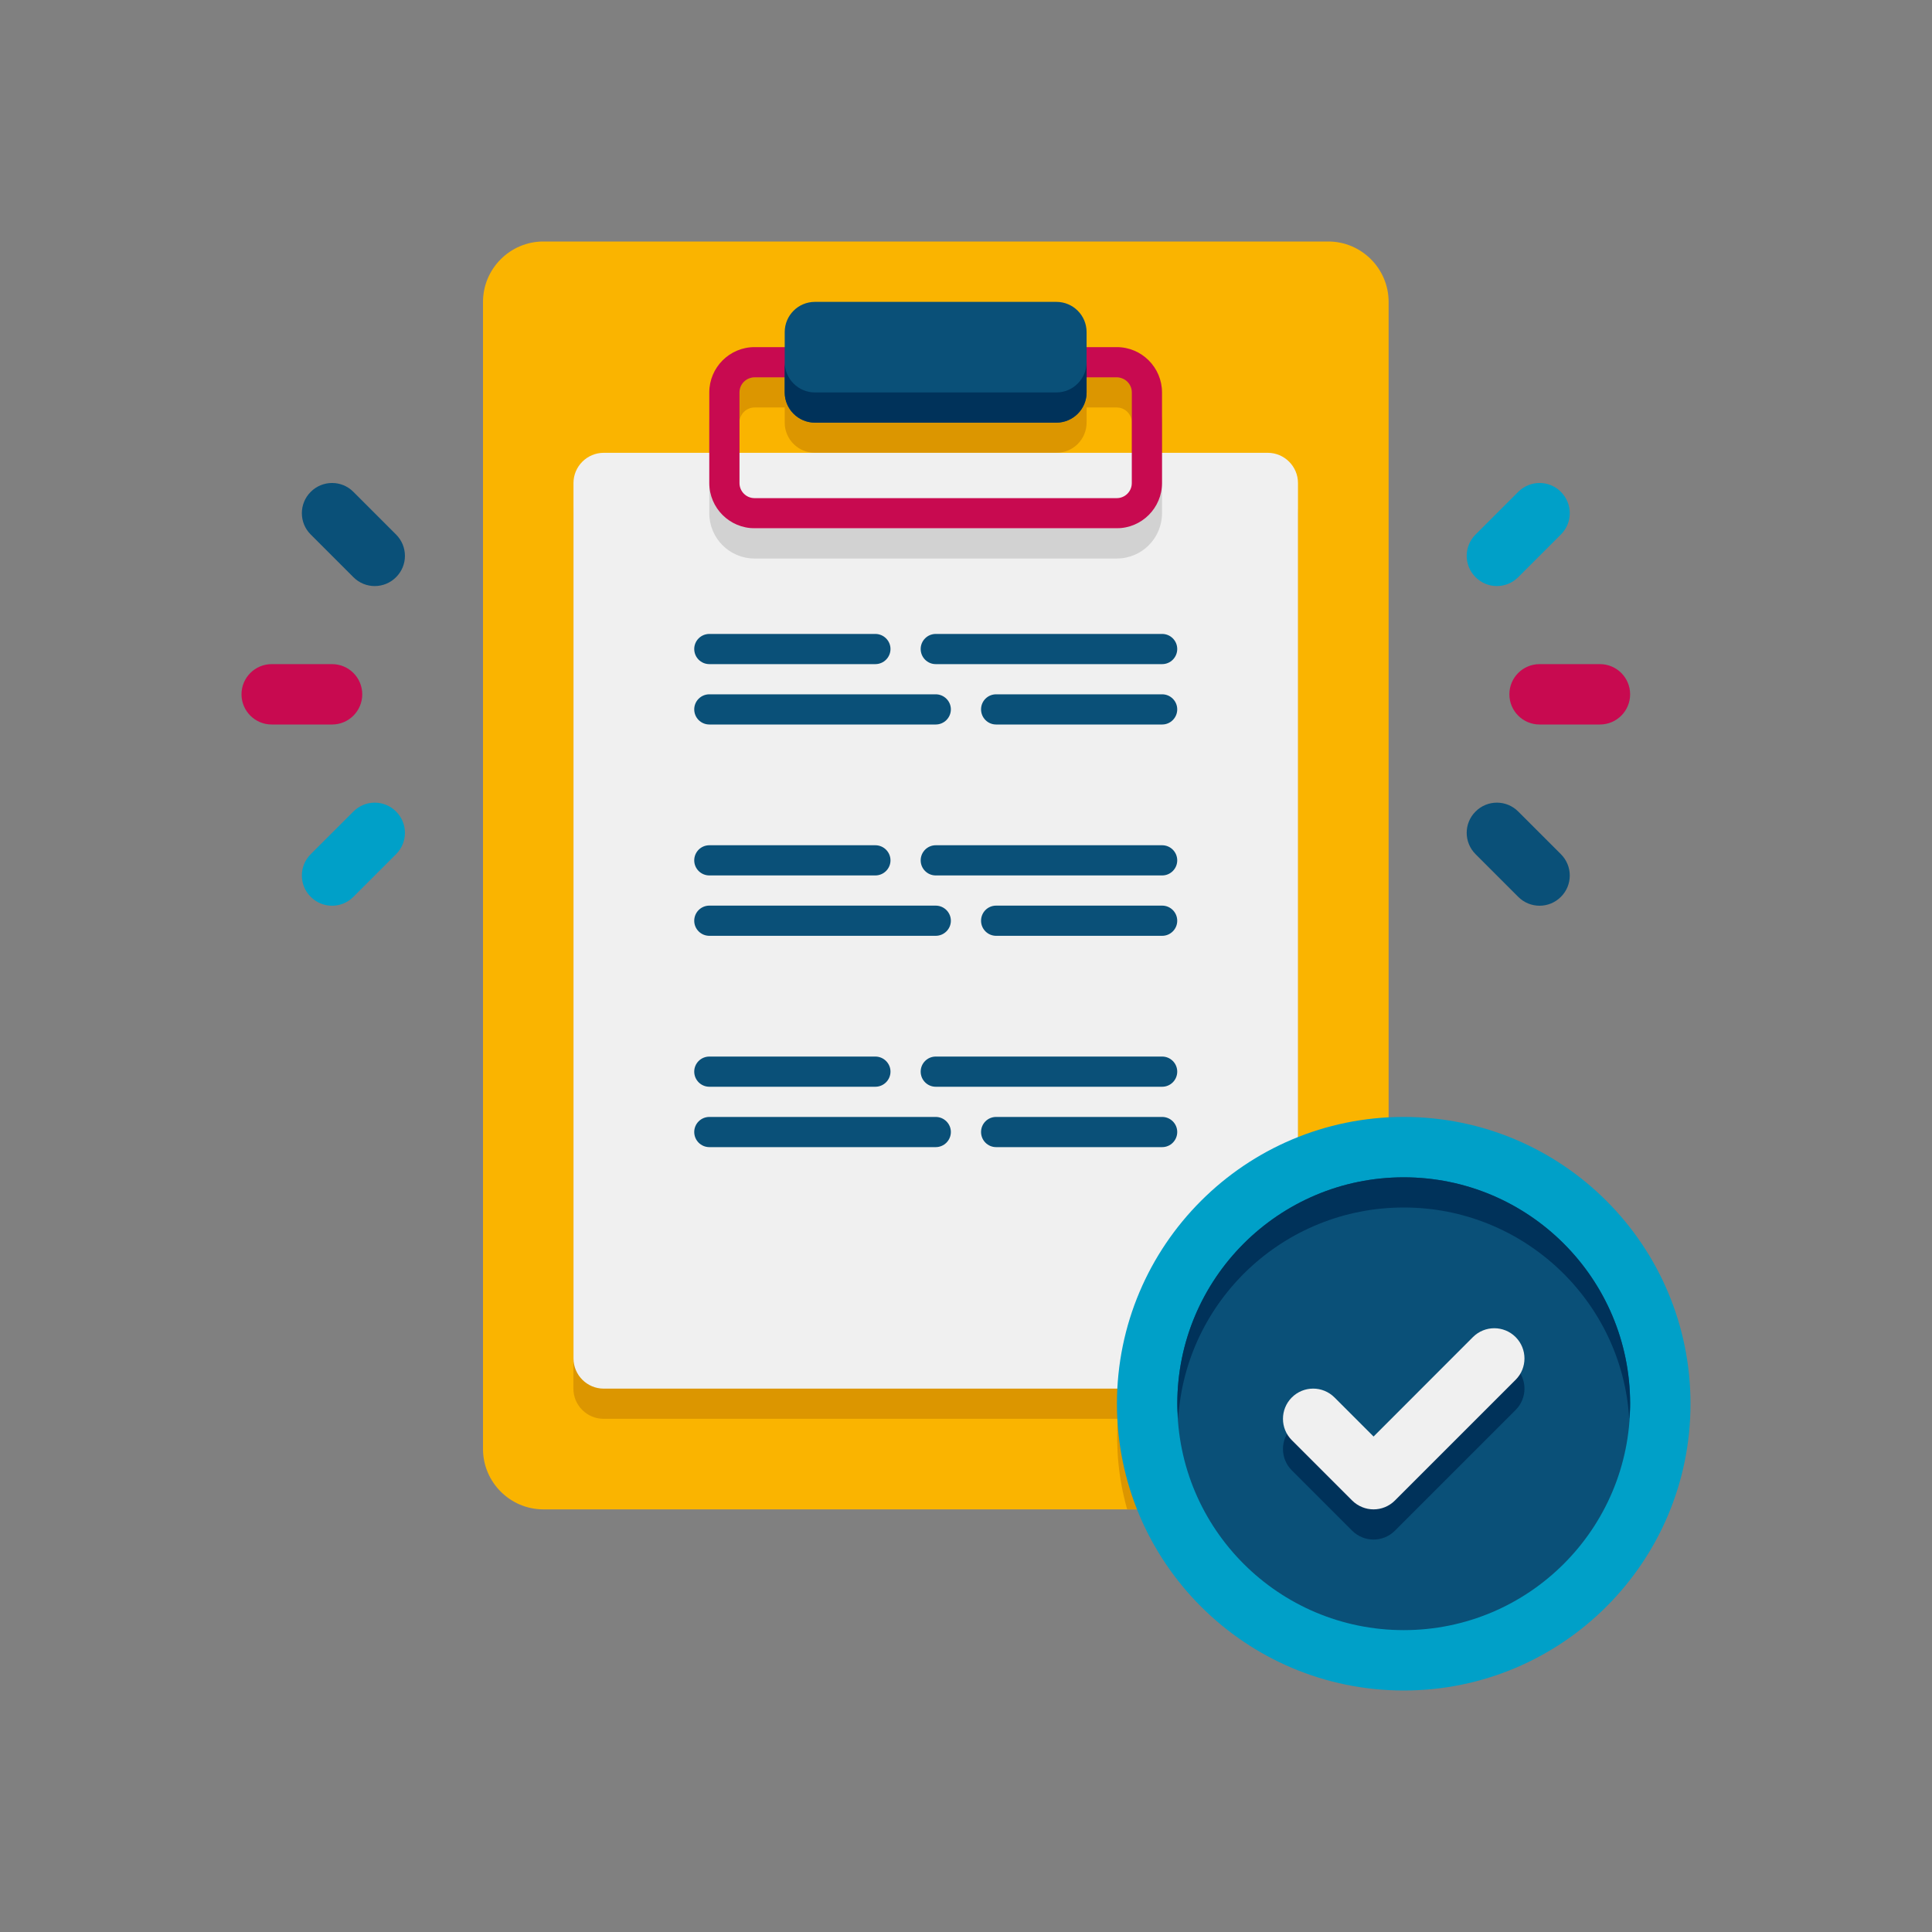 <svg width="24" height="24" viewBox="0 0 24 24" fill="none" xmlns="http://www.w3.org/2000/svg">
<rect x="0" y="0" width="24" height="24" fill="#808080" stroke="none"/>
<path d="M18.33 7.17C18.183 7.024 18.183 6.786 18.33 6.64L18.86 6.11C19.007 5.963 19.244 5.963 19.39 6.11C19.537 6.257 19.537 6.494 19.39 6.64L18.86 7.17C18.713 7.317 18.476 7.317 18.33 7.17Z" fill="#00A0C8"/>
<path d="M18.33 10.081C18.476 9.934 18.714 9.934 18.86 10.081L19.39 10.611C19.537 10.758 19.537 10.995 19.39 11.141C19.244 11.288 19.006 11.288 18.86 11.141L18.33 10.611C18.183 10.464 18.183 10.227 18.33 10.081Z" fill="#0A5078"/>
<path d="M18.75 8.625C18.75 8.418 18.918 8.25 19.125 8.25H19.875C20.082 8.25 20.25 8.418 20.25 8.625C20.25 8.832 20.082 9 19.875 9H19.125C18.918 9 18.75 8.832 18.75 8.625Z" fill="#C80A50"/>
<path d="M4.92 10.081C5.067 10.227 5.067 10.465 4.92 10.611L4.39 11.141C4.244 11.288 4.006 11.288 3.86 11.141C3.713 10.995 3.713 10.757 3.86 10.611L4.39 10.081C4.537 9.934 4.774 9.934 4.92 10.081Z" fill="#00A0C8"/>
<path d="M4.92 7.17C4.774 7.317 4.536 7.317 4.39 7.17L3.86 6.64C3.713 6.494 3.713 6.256 3.86 6.11C4.007 5.963 4.244 5.963 4.39 6.11L4.92 6.64C5.067 6.787 5.067 7.024 4.92 7.17Z" fill="#0A5078"/>
<path d="M4.5 8.625C4.5 8.832 4.332 9 4.125 9H3.375C3.168 9 3 8.832 3 8.625C3 8.418 3.168 8.25 3.375 8.25H4.125C4.332 8.25 4.5 8.418 4.5 8.625Z" fill="#C80A50"/>
<path d="M17.25 3.75V18C17.25 18.413 16.913 18.75 16.5 18.75H6.75C6.338 18.75 6 18.413 6 18V3.75C6 3.337 6.338 3 6.75 3H16.5C16.913 3 17.25 3.337 17.25 3.75Z" fill="#FAB400"/>
<path d="M16.123 14.503V6.375C16.123 6.168 15.955 6 15.748 6H7.498C7.291 6 7.123 6.168 7.123 6.375V17.25C7.123 17.457 7.291 17.625 7.498 17.625H13.884C13.864 18.002 13.89 18.348 14.002 18.75H16.5C16.912 18.75 17.25 18.413 17.25 18V14.254C16.853 14.274 16.475 14.363 16.123 14.503Z" fill="#DC9600"/>
<path d="M13.873 6.938H9.373C9.063 6.938 8.811 6.685 8.811 6.375V5.25C8.811 4.94 9.063 4.688 9.373 4.688H13.873C14.183 4.688 14.435 4.94 14.435 5.25V6.375C14.435 6.685 14.183 6.938 13.873 6.938ZM9.373 5.062C9.27 5.062 9.186 5.146 9.186 5.25V6.375C9.186 6.479 9.27 6.562 9.373 6.562H13.873C13.976 6.562 14.06 6.479 14.06 6.375V5.25C14.06 5.146 13.976 5.062 13.873 5.062H9.373Z" fill="#DC9600"/>
<path d="M13.123 5.625H10.123C9.916 5.625 9.748 5.457 9.748 5.25V4.5C9.748 4.293 9.916 4.125 10.123 4.125H13.123C13.33 4.125 13.498 4.293 13.498 4.5V5.25C13.498 5.457 13.33 5.625 13.123 5.625Z" fill="#DC9600"/>
<path d="M16.124 6V16.875C16.124 17.081 15.955 17.25 15.749 17.25H7.499C7.293 17.25 7.124 17.081 7.124 16.875V6C7.124 5.794 7.293 5.625 7.499 5.625H15.749C15.955 5.625 16.124 5.794 16.124 6Z" fill="#F0F0F0"/>
<path d="M17.438 21C19.405 21 21 19.405 21 17.438C21 15.47 19.405 13.875 17.438 13.875C15.47 13.875 13.875 15.47 13.875 17.438C13.875 19.405 15.47 21 17.438 21Z" fill="#00A0C8"/>
<path d="M17.438 20.25C18.991 20.25 20.25 18.991 20.25 17.438C20.25 15.884 18.991 14.625 17.438 14.625C15.884 14.625 14.625 15.884 14.625 17.438C14.625 18.991 15.884 20.25 17.438 20.25Z" fill="#0A5078"/>
<path d="M17.063 19.125C16.967 19.125 16.871 19.088 16.797 19.015L16.047 18.265C15.901 18.119 15.901 17.882 16.047 17.735C16.194 17.588 16.431 17.588 16.578 17.735L17.063 18.22L18.297 16.985C18.444 16.838 18.681 16.838 18.828 16.985C18.974 17.132 18.974 17.369 18.828 17.515L17.328 19.015C17.255 19.088 17.159 19.125 17.063 19.125Z" fill="#00325A"/>
<path d="M20.25 17.438C20.25 17.501 20.246 17.561 20.239 17.625C20.149 16.159 18.926 15 17.438 15C15.949 15 14.726 16.159 14.636 17.625C14.629 17.561 14.625 17.501 14.625 17.438C14.625 15.885 15.885 14.625 17.438 14.625C18.99 14.625 20.25 15.885 20.25 17.438Z" fill="#00325A"/>
<path d="M14.06 5.625V6.375C14.06 6.48 13.978 6.562 13.873 6.562H9.373C9.268 6.562 9.186 6.48 9.186 6.375V5.625H8.811V6.375C8.811 6.686 9.062 6.938 9.373 6.938H13.873C14.184 6.938 14.435 6.686 14.435 6.375V5.625H14.06Z" fill="#D2D2D2"/>
<path d="M13.873 6.562H9.373C9.063 6.562 8.811 6.31 8.811 6V4.875C8.811 4.565 9.063 4.312 9.373 4.312H13.873C14.183 4.312 14.435 4.565 14.435 4.875V6C14.435 6.31 14.183 6.562 13.873 6.562ZM9.373 4.688C9.27 4.688 9.186 4.771 9.186 4.875V6C9.186 6.104 9.27 6.188 9.373 6.188H13.873C13.976 6.188 14.06 6.104 14.06 6V4.875C14.06 4.771 13.976 4.688 13.873 4.688H9.373Z" fill="#C80A50"/>
<path d="M13.123 5.25H10.123C9.916 5.25 9.748 5.082 9.748 4.875V4.125C9.748 3.918 9.916 3.75 10.123 3.75H13.123C13.33 3.75 13.498 3.918 13.498 4.125V4.875C13.498 5.082 13.33 5.25 13.123 5.25Z" fill="#0A5078"/>
<path d="M13.498 4.5V4.875C13.498 5.081 13.329 5.25 13.123 5.25H10.123C9.917 5.25 9.748 5.081 9.748 4.875V4.5C9.748 4.706 9.917 4.875 10.123 4.875H13.123C13.329 4.875 13.498 4.706 13.498 4.5Z" fill="#00325A"/>
<path d="M10.874 13.5H8.812C8.708 13.5 8.624 13.416 8.624 13.312C8.624 13.209 8.708 13.125 8.812 13.125H10.874C10.977 13.125 11.062 13.209 11.062 13.312C11.062 13.416 10.977 13.5 10.874 13.5Z" fill="#0A5078"/>
<path d="M14.437 13.5H11.624C11.521 13.5 11.437 13.416 11.437 13.312C11.437 13.209 11.521 13.125 11.624 13.125H14.437C14.54 13.125 14.624 13.209 14.624 13.312C14.624 13.416 14.54 13.5 14.437 13.5Z" fill="#0A5078"/>
<path d="M12.374 13.875H14.437C14.54 13.875 14.624 13.959 14.624 14.062C14.624 14.166 14.54 14.25 14.437 14.25H12.374C12.271 14.25 12.187 14.166 12.187 14.062C12.187 13.959 12.27 13.875 12.374 13.875Z" fill="#0A5078"/>
<path d="M8.812 13.875H11.624C11.727 13.875 11.812 13.959 11.812 14.062C11.812 14.166 11.727 14.25 11.624 14.25H8.812C8.708 14.25 8.624 14.166 8.624 14.062C8.624 13.959 8.708 13.875 8.812 13.875Z" fill="#0A5078"/>
<path d="M10.874 10.875H8.812C8.708 10.875 8.624 10.791 8.624 10.688C8.624 10.584 8.708 10.5 8.812 10.5H10.874C10.977 10.5 11.062 10.584 11.062 10.688C11.062 10.791 10.977 10.875 10.874 10.875Z" fill="#0A5078"/>
<path d="M14.437 10.875H11.624C11.521 10.875 11.437 10.791 11.437 10.688C11.437 10.584 11.521 10.5 11.624 10.5H14.437C14.54 10.5 14.624 10.584 14.624 10.688C14.624 10.791 14.54 10.875 14.437 10.875Z" fill="#0A5078"/>
<path d="M12.374 11.25H14.437C14.54 11.25 14.624 11.334 14.624 11.438C14.624 11.541 14.54 11.625 14.437 11.625H12.374C12.271 11.625 12.187 11.541 12.187 11.438C12.187 11.334 12.27 11.25 12.374 11.25Z" fill="#0A5078"/>
<path d="M8.812 11.25H11.624C11.727 11.25 11.812 11.334 11.812 11.438C11.812 11.541 11.727 11.625 11.624 11.625H8.812C8.708 11.625 8.624 11.541 8.624 11.438C8.624 11.334 8.708 11.25 8.812 11.25Z" fill="#0A5078"/>
<path d="M10.874 8.25H8.812C8.708 8.25 8.624 8.166 8.624 8.062C8.624 7.959 8.708 7.875 8.812 7.875H10.874C10.977 7.875 11.062 7.959 11.062 8.062C11.062 8.166 10.977 8.25 10.874 8.25Z" fill="#0A5078"/>
<path d="M14.437 8.25H11.624C11.521 8.25 11.437 8.166 11.437 8.062C11.437 7.959 11.521 7.875 11.624 7.875H14.437C14.54 7.875 14.624 7.959 14.624 8.062C14.624 8.166 14.54 8.25 14.437 8.25Z" fill="#0A5078"/>
<path d="M12.374 8.625H14.437C14.54 8.625 14.624 8.709 14.624 8.812C14.624 8.916 14.54 9 14.437 9H12.374C12.271 9 12.187 8.916 12.187 8.812C12.187 8.709 12.27 8.625 12.374 8.625Z" fill="#0A5078"/>
<path d="M8.812 8.625H11.624C11.727 8.625 11.812 8.709 11.812 8.812C11.812 8.916 11.727 9 11.624 9H8.812C8.708 9 8.624 8.916 8.624 8.812C8.624 8.709 8.708 8.625 8.812 8.625Z" fill="#0A5078"/>
<path d="M17.063 18.75C16.967 18.75 16.871 18.713 16.797 18.64L16.047 17.89C15.901 17.744 15.901 17.507 16.047 17.36C16.194 17.213 16.431 17.213 16.578 17.36L17.063 17.845L18.297 16.61C18.444 16.463 18.681 16.463 18.828 16.61C18.974 16.757 18.974 16.994 18.828 17.14L17.328 18.64C17.255 18.713 17.159 18.75 17.063 18.75Z" fill="#F0F0F0"/>
</svg>

